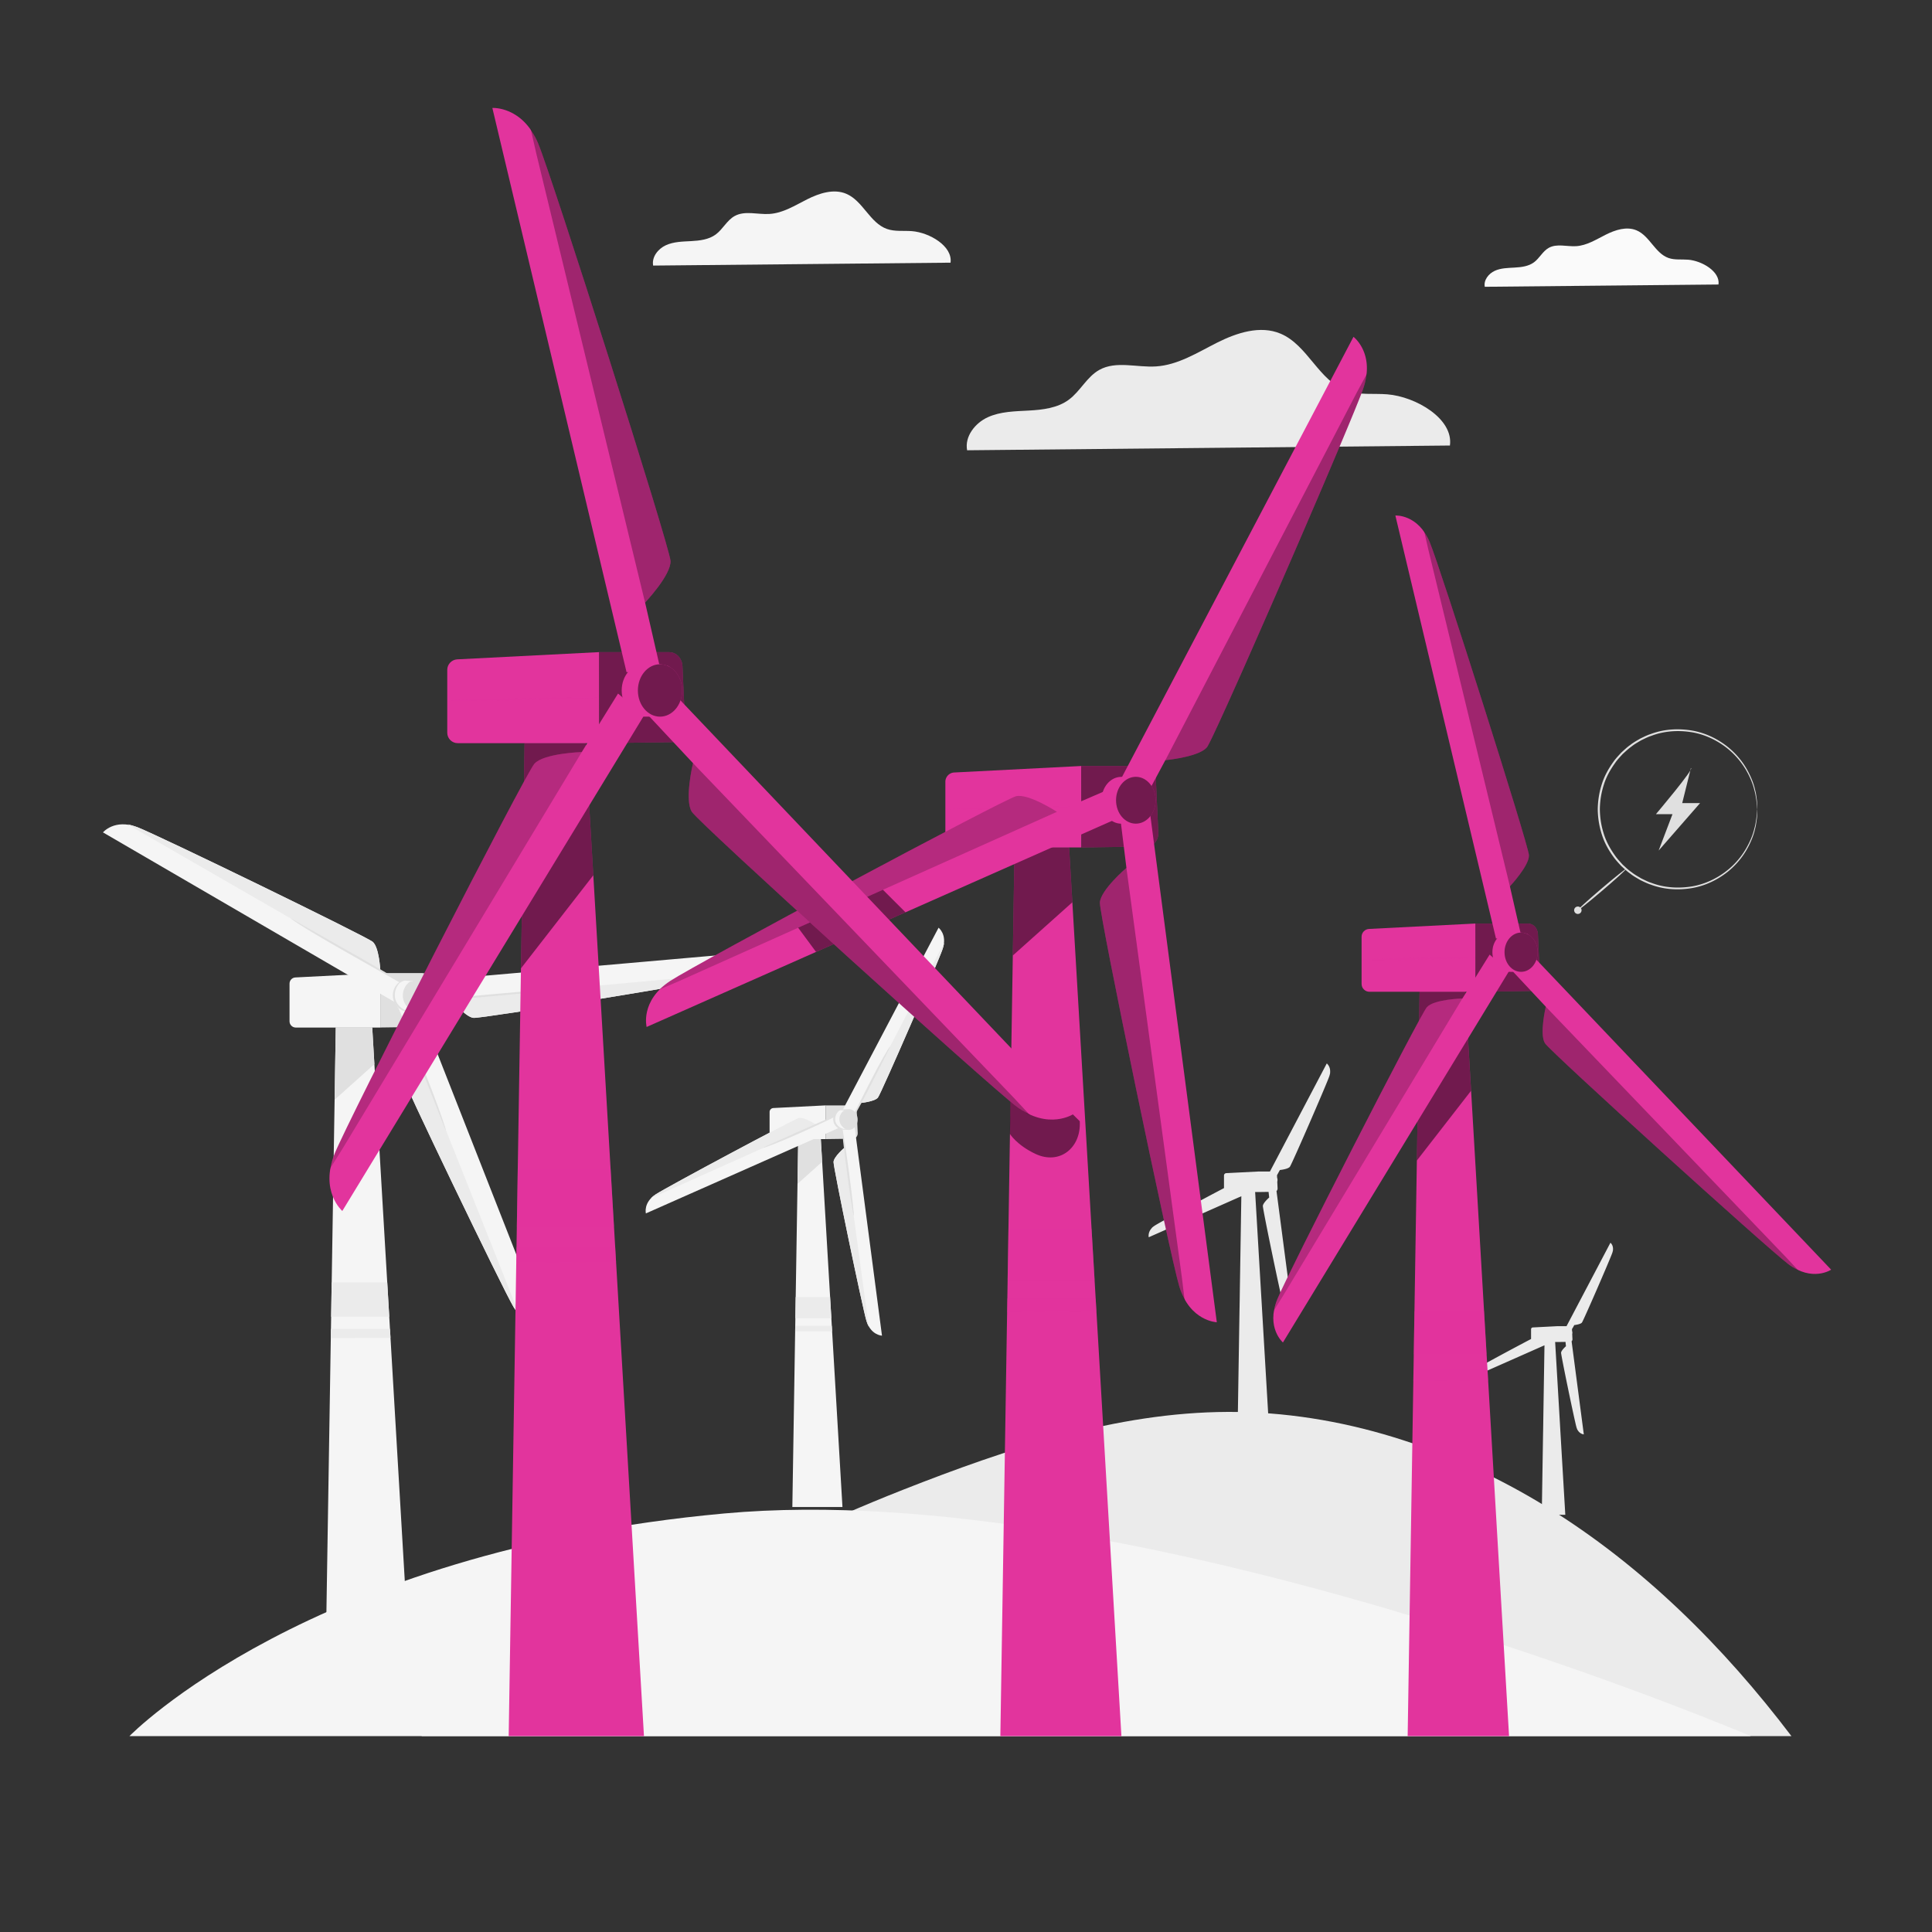<svg width="500" height="500" fill="none" xmlns="http://www.w3.org/2000/svg"><rect width="100%" height="100%" fill="#333333" stroke="none"/><path d="M444.748 73.63c.46-3.36-4.28-6.13-7.85-6.42-1.7-.14-3.47.12-5.08-.44-3.49-1.22-4.88-5.73-8.29-7.16-2.55-1.07-5.48-.12-7.95 1.12-2.47 1.24-4.91 2.81-7.67 2.98-2.4.15-5-.74-7.1.44-1.56.87-2.38 2.68-3.82 3.74-1.41 1.04-3.25 1.26-5 1.36-1.75.1-3.56.11-5.15.84-1.59.73-2.91 2.41-2.58 4.13l60.49-.59z" fill="#FAFAFA"/><path d="M331.227 302.8c.16-.02.46-.06.81-.12.3-.06.62-.13.92-.23.15-.05.29-.1.42-.17.19-.09.34-.2.44-.32.51-.65 9.53-21.42 10.2-23.42.11-.33.18-.64.24-.94l-.04.08c.2-1.67-.85-2.46-.85-2.46l-14.71 27.97h-3.04l-8.27.42c-.32.02-.58.28-.58.61v3.26c-6.23 3.26-16.67 8.89-17.92 9.71-.29.19-.55.39-.77.59l.09-.04c-1.19 1.19-.87 2.46-.87 2.46l23.96-10.62-.39 24.37-.04 2.74-.03 1.58-.01.51-.44 27.64h7.89l-1.63-27.66-.01-.2-.11-1.86-.2-3.34-1.46-24.86h.78l2.7-.04c.04.42.1.9.16 1.45-.35.31-1.6 1.48-1.64 2.18-.04.82 4.56 22.99 5.17 25.02.1.33.22.63.35.91l-.01-.09c.8 1.48 2.11 1.52 2.11 1.52l-4.09-31.21c.18-.17.29-.42.28-.7l-.08-1.69c.04-.19.07-.38.06-.58a1.86 1.86 0 00-.1-.48l-.03-.64c.22-.4.47-.85.74-1.35zm76.19 40.13c.13-.01.36-.04.62-.1.23-.04.48-.1.71-.18.11-.04.22-.08.32-.13.15-.07.27-.15.34-.25.39-.5 7.36-16.53 7.87-18.08.08-.26.14-.5.18-.73l-.03.06c.15-1.29-.65-1.9-.65-1.9l-11.36 21.59h-2.35l-6.38.33c-.25.01-.45.22-.45.47v2.52c-4.81 2.52-12.86 6.86-13.83 7.5-.22.15-.42.3-.6.46l.07-.03c-.92.92-.67 1.89-.67 1.89l18.5-8.19-.3 18.81-.03 2.11-.02 1.22-.01.39-.34 21.33h6.09l-1.26-21.35-.01-.15-.08-1.44-.15-2.58-1.13-19.19h.6l2.08-.03c.03.32.08.7.12 1.12-.27.24-1.24 1.14-1.26 1.69-.03.63 3.52 17.75 3.99 19.31.08.26.17.49.27.7l-.01-.07c.62 1.14 1.63 1.18 1.63 1.18l-3.16-24.09c.14-.13.23-.32.22-.54l-.06-1.31c.03-.14.05-.3.04-.45-.01-.13-.04-.25-.08-.37l-.02-.49c.19-.29.39-.64.59-1.03z" fill="#EBEBEB"/><path d="M400.309 390.01c-24.76-15.25-53.44-24.72-82.52-24.61-28.97.11-57.06 9.53-84.03 20.13-41.68 16.38-85.87 41.48-124.72 63.77h354.58c-17.57-23.17-38.55-44.04-63.31-59.29z" fill="#EBEBEB"/><path d="M33.508 449.3s46.33-47.78 153.86-57.61c107.53-9.83 265.74 57.61 265.74 57.61h-419.6z" fill="#F5F5F5"/><path d="M375.239 115.3c.96-6.95-8.85-12.66-16.21-13.25-3.51-.28-7.16.25-10.49-.91-7.21-2.51-10.09-11.83-17.13-14.79-5.26-2.22-11.31-.24-16.41 2.32-5.1 2.57-10.14 5.8-15.83 6.16-4.96.32-10.34-1.52-14.67.9-3.23 1.8-4.92 5.53-7.9 7.72-2.91 2.15-6.71 2.6-10.33 2.8-3.61.2-7.36.23-10.65 1.74s-6.01 4.99-5.33 8.54l124.95-1.23z" fill="#EBEBEB"/><path d="M98.41 251.83h10.87c1.1 0 2.01.95 2.06 2.15l.43 9.4c.06 1.28-.86 2.36-2.03 2.38l-11.32.16v-14.09h-.01z" fill="#E0E0E0"/><path d="M122.549 263.43c2.17.21 61.47-9.49 66.91-10.88 6.12-1.56 6.47-6.22 6.47-6.22l-89.45 7.86-.37 5.25 10.62-.85c.02 0 3.65 4.63 5.82 4.84z" fill="#F5F5F5"/><path d="M189.458 252.54c.9-.24 1.7-.51 2.44-.82l-3.81.29-71.35 6.57s3.63 4.63 5.8 4.84c2.18.21 61.48-9.49 66.92-10.88z" fill="#EBEBEB"/><path d="M108.969 259.21c-.01-.14 8.12-.99 18.17-1.89 10.05-.9 18.2-1.51 18.21-1.37.01.14-8.12.99-18.17 1.89-10.04.9-18.19 1.51-18.21 1.37z" fill="#E0E0E0"/><path d="M86.897 265.92l-2.46 153.71h20.94l-9.04-153.71h-9.44z" fill="#F5F5F5"/><path d="M86.898 265.92l-.3 18.69 10.29-9.21-.55-9.48h-9.44z" fill="#E0E0E0"/><path d="M74.93 254.57v9.74c0 .89.72 1.62 1.62 1.62h21.87v-14.09l-21.95 1.12c-.87.03-1.54.74-1.54 1.61z" fill="#F5F5F5"/><path d="M96.468 243.76c-1.65-1.42-55.7-27.69-60.94-29.69-5.9-2.25-8.88 1.35-8.88 1.35l77.61 45.15 3.33-4.08-9.17-5.43s-.3-5.88-1.95-7.3z" fill="#F5F5F5"/><path d="M35.529 214.06c-.87-.32-1.69-.56-2.47-.74l3.28 1.96 62.09 35.78s-.3-5.88-1.95-7.3c-1.66-1.42-55.71-27.7-60.95-29.7z" fill="#EBEBEB"/><path d="M75.36 237.77c.02-.03.47.2 1.26.65.88.5 2.01 1.15 3.36 1.92 2.93 1.66 6.81 3.86 11.1 6.3 4.34 2.45 8.24 4.72 11.03 6.43 1.39.85 2.51 1.56 3.27 2.07.76.5 1.18.8 1.16.83-.02.03-.47-.2-1.26-.65-.88-.5-2-1.15-3.36-1.92a7695.5 7695.5 0 01-11.1-6.3c-4.34-2.45-8.24-4.72-11.03-6.43-1.39-.85-2.51-1.56-3.27-2.07-.77-.51-1.18-.8-1.16-.83z" fill="#E0E0E0"/><path d="M85.84 331.89h14.379l.52 8.87h-15.04l.14-8.87zm-.19 12.04h15.279l.13 2.29-15.45.07.04-2.36z" fill="#EBEBEB"/><path d="M103.548 277.12c.41 2.14 26.48 56.28 29.35 61.11 3.23 5.43 7.8 4.45 7.8 4.45l-32.82-83.58-5.14 1.13 3.81 9.95s-3.41 4.8-3 6.94z" fill="#F5F5F5"/><path d="M132.9 338.23c.48.79.97 1.49 1.48 2.11l-1.36-3.57-26.47-66.59s-3.41 4.79-3 6.94c.41 2.14 26.48 56.28 29.35 61.11z" fill="#EBEBEB"/><path d="M102.56 259.79c.02-.05.25.42.61 1.22.39.91.9 2.07 1.5 3.47 1.24 2.94 2.92 7.01 4.71 11.53s3.36 8.64 4.43 11.65c.54 1.5.95 2.72 1.22 3.58.27.85.4 1.33.36 1.34-.03.01-.23-.44-.55-1.27-.36-.92-.82-2.1-1.38-3.51-1.21-3.06-2.8-7.11-4.57-11.58-1.76-4.48-3.36-8.53-4.57-11.59-.54-1.42-.99-2.6-1.35-3.53-.3-.84-.46-1.34-.41-1.31z" fill="#E0E0E0"/><path d="M108.777 257.75c0 1 .83 2.99.24 3.63-.5.54-2.62.43-3.66.43-1.89 0-3.419-1.81-3.419-4.05 0-2.24 1.529-4.05 3.419-4.05 1.04 0 2.371-.18 3.801.3.82.27-.381 2.74-.381 3.74z" fill="#F5F5F5"/><path d="M111.289 257.75c0 2.24-1.53 4.05-3.42 4.05s-3.42-1.81-3.42-4.05c0-2.24 1.53-4.05 3.42-4.05s3.42 1.82 3.42 4.05z" fill="#E0E0E0"/><path d="M104.641 253.7c0-.05.46-.09 1.26-.13.45-.02.93-.03 1.44-.05.28.01.57-.06.91-.02.33.03.68.13 1.01.28l-.03-.01c.01 0 0 0 .03.01l.02.01c1.21.54 2.17 1.96 2.28 3.57.1 1.36-.36 2.69-1.18 3.53-.8.87-1.93 1.21-2.75 1.05h.03c-1.43-.03-2.28-.08-2.28-.14 0-.07.85-.14 2.25-.2h.03c.74.09 1.68-.25 2.37-1.03.7-.76 1.1-1.95 1.01-3.17-.09-1.44-.94-2.69-1.96-3.19l.02.01h-.01l-.03-.01c-.29-.14-.58-.23-.86-.27-.28-.05-.57 0-.86-.02-.51-.02-.99-.04-1.45-.06-.79-.06-1.25-.11-1.25-.16z" fill="#E0E0E0"/><path d="M107.578 261.75c-.01.05-.61.01-1.4-.52-.77-.51-1.7-1.59-1.9-3.06-.18-1.47.43-2.76 1.05-3.44.63-.71 1.19-.91 1.22-.86.05.07-.43.38-.93 1.09-.5.69-.99 1.86-.83 3.15.17 1.29.94 2.29 1.6 2.83.68.55 1.22.73 1.19.81z" fill="#E0E0E0"/><path d="M106.079 261.82c.01.05-.64.18-1.61-.19-.94-.34-2.2-1.3-2.65-2.87-.43-1.57.13-3.05.75-3.83.63-.82 1.25-1.05 1.27-1.01.05.07-.47.41-.97 1.22-.5.78-.93 2.11-.55 3.48.4 1.36 1.46 2.27 2.3 2.67.85.43 1.47.45 1.46.53zm107.628 24.26h6.73c.68 0 1.24.59 1.28 1.33l.26 5.82c.04.8-.54 1.46-1.26 1.47l-7.01.1v-8.72z" fill="#E0E0E0"/><path d="M215.727 300.71c-.07 1.35 7.5 37.79 8.51 41.12 1.13 3.74 4.02 3.84 4.02 3.84l-7.23-55.14-3.26-.09.81 6.55c-.01 0-2.78 2.37-2.85 3.72z" fill="#F5F5F5"/><path d="M224.225 341.83c.17.55.36 1.04.57 1.49l-.28-2.35-5.96-43.98s-2.77 2.37-2.84 3.72c-.07 1.35 7.51 37.79 8.51 41.12z" fill="#EBEBEB"/><path d="M217.974 292.2c.14-.02.92 4.99 1.75 11.18.82 6.19 1.37 11.23 1.23 11.25-.14.02-.92-4.99-1.75-11.18-.83-6.2-1.38-11.23-1.23-11.25z" fill="#E0E0E0"/><path d="M206.579 294.8l-1.52 95.21h12.97l-5.6-95.21h-5.85z" fill="#F5F5F5"/><path d="M206.578 294.8l-.18 11.58 6.37-5.7-.34-5.88h-5.85z" fill="#E0E0E0"/><path d="M199.168 287.77v6.03c0 .55.45 1 1 1h13.54v-8.73l-13.6.69c-.52.04-.94.48-.94 1.01zm28.04-3.72c.84-1.06 15.66-35.2 16.76-38.5 1.24-3.71-1.07-5.46-1.07-5.46l-25.89 49.22 2.61 1.95 3.12-5.82c0 .01 3.63-.33 4.47-1.39z" fill="#F5F5F5"/><path d="M243.968 245.55c.18-.55.3-1.06.39-1.55l-1.12 2.08-20.5 39.37s3.63-.34 4.47-1.4c.83-1.06 15.66-35.2 16.76-38.5z" fill="#EBEBEB"/><path d="M230.346 270.83c.07.04-.5 1.16-1.41 2.96-.98 1.94-2.22 4.36-3.58 7.05-1.4 2.75-2.72 5.22-3.72 6.98-1 1.76-1.67 2.82-1.74 2.78-.07-.04.5-1.16 1.41-2.96.98-1.94 2.22-4.36 3.58-7.05 1.4-2.75 2.71-5.22 3.72-6.98 1.01-1.76 1.68-2.82 1.74-2.78z" fill="#E0E0E0"/><path d="M205.926 335.67h8.9l.33 5.49h-9.32l.09-5.49zm-.117 7.45h9.46l.09 1.42-9.57.04.02-1.46z" fill="#EBEBEB"/><path d="M206.747 289.31c-1.31.31-34.13 17.88-37.04 19.78-3.27 2.14-2.55 4.94-2.55 4.94l50.85-22.53-.84-3.15-6.05 2.62c0 .02-3.06-1.97-4.37-1.66z" fill="#F5F5F5"/><path d="M169.708 309.1c-.48.32-.9.64-1.27.97l2.169-.93 40.51-18.14s-3.06-1.99-4.37-1.67c-1.31.32-34.129 17.86-37.039 19.77z" fill="#EBEBEB"/><path d="M217.447 288.24c.05.05-1.05.63-2.82 1.49-1.78.86-4.25 2.02-7 3.25s-5.26 2.3-7.1 3.02c-1.84.73-3 1.11-3.03 1.05-.03-.07 1.09-.57 2.88-1.38 1.94-.87 4.36-1.96 7.03-3.16 2.75-1.23 5.24-2.33 7.06-3.11 1.82-.78 2.97-1.24 2.98-1.16z" fill="#E0E0E0"/><path d="M220.138 289.75c0 .62.52 1.85.15 2.25-.31.33-1.62.26-2.27.26-1.17 0-2.12-1.12-2.12-2.51 0-1.39.95-2.51 2.12-2.51.65 0 1.47-.11 2.35.19.51.16-.23 1.69-.23 2.32z" fill="#F5F5F5"/><path d="M221.689 289.75c0 1.39-.95 2.51-2.12 2.51-1.17 0-2.12-1.12-2.12-2.51 0-1.39.95-2.51 2.12-2.51 1.17-.01 2.12 1.12 2.12 2.51z" fill="#E0E0E0"/><path d="M217.566 287.23c0-.05.28-.09.78-.13l.89-.05c.17.01.35-.04.58-.02.22.02.44.08.65.17l-.03-.01c.01 0 0 0 .02.01l.02.01c.78.35 1.41 1.25 1.47 2.28.07.87-.24 1.72-.77 2.26-.52.55-1.25.76-1.77.66h.03c-.89-.03-1.42-.09-1.42-.15 0-.07.52-.13 1.39-.19h.03c.44.04.99-.16 1.4-.63.41-.46.65-1.16.6-1.9-.06-.86-.55-1.6-1.15-1.91l.02.01s.02 0 0 0l-.03-.01c-.35-.19-.66-.18-1.03-.19l-.9-.06c-.49-.05-.78-.1-.78-.15z" fill="#E0E0E0"/><path d="M219.388 292.22c-.01.06-.4.05-.91-.27-.5-.31-1.1-.99-1.23-1.94-.12-.95.29-1.76.69-2.19.41-.44.78-.55.81-.49.04.07-.23.28-.52.72-.29.43-.56 1.13-.47 1.89.1.76.55 1.37.94 1.71.4.36.72.49.69.57z" fill="#E0E0E0"/><path d="M218.467 292.27c.01.06-.4.16-1.03-.05-.61-.2-1.42-.81-1.71-1.81-.28-1.01.09-1.95.5-2.44.42-.51.82-.64.85-.58.05.07-.26.3-.54.79-.29.48-.53 1.28-.31 2.09.23.81.86 1.36 1.36 1.62.5.26.88.29.88.38z" fill="#E0E0E0"/><path d="M245.998 67.98c.59-4.28-5.45-7.8-9.98-8.16-2.16-.17-4.41.16-6.46-.56-4.44-1.55-6.21-7.28-10.55-9.11-3.24-1.37-6.97-.15-10.11 1.43-3.14 1.58-6.24 3.57-9.75 3.79-3.05.2-6.37-.94-9.04.55-1.99 1.11-3.03 3.4-4.87 4.76-1.79 1.32-4.13 1.6-6.36 1.72-2.23.12-4.53.14-6.56 1.07-2.03.93-3.7 3.07-3.28 5.26l76.96-.75z" fill="#F5F5F5"/><path d="M437.607 198.77c1.08-.05-9.06 11.94-9.06 11.94h4.29l-3.58 9.41 10.72-12.28h-4.62l2.25-9.07z" fill="#E0E0E0"/><path d="M454.756 209.45c-.01 0-.02-.11-.04-.33-.02-.25-.04-.57-.08-.97-.02-.43-.06-.95-.18-1.57-.1-.62-.2-1.33-.44-2.11-.37-1.58-1.11-3.44-2.28-5.41a20.504 20.504 0 00-5.18-5.75c-2.3-1.72-5.2-3.19-8.55-3.78-3.32-.57-7.07-.46-10.64.9-.91.29-1.76.74-2.64 1.16-.83.5-1.71.97-2.48 1.6-.82.57-1.54 1.27-2.3 1.95-.68.75-1.4 1.49-1.98 2.35-1.2 1.67-2.26 3.53-2.89 5.58a21.63 21.63 0 00-1.04 6.38c.03 2.2.38 4.35 1.04 6.39.64 2.04 1.69 3.9 2.89 5.58.59.86 1.3 1.59 1.98 2.35.75.68 1.47 1.39 2.3 1.95.77.63 1.65 1.09 2.48 1.6.88.42 1.73.87 2.64 1.16 3.57 1.36 7.32 1.46 10.64.9 3.35-.59 6.25-2.05 8.55-3.78a20.2 20.2 0 005.18-5.75c1.17-1.97 1.92-3.83 2.28-5.41.24-.78.34-1.49.44-2.11.12-.61.16-1.14.18-1.57.03-.4.06-.72.08-.97.02-.23.03-.34.04-.34.01 0 .01.11.01.33-.01.25-.01.57-.02.98 0 .43-.03.96-.14 1.58-.09.62-.17 1.35-.39 2.14-.34 1.6-1.07 3.5-2.23 5.51a20.468 20.468 0 01-5.21 5.9c-2.33 1.77-5.28 3.29-8.69 3.91-3.39.6-7.23.51-10.89-.87-.93-.3-1.81-.75-2.71-1.18-.85-.51-1.75-.99-2.55-1.63-.84-.58-1.58-1.3-2.36-2-.7-.77-1.43-1.53-2.04-2.4-1.24-1.71-2.32-3.62-2.97-5.72-.68-2.08-1.04-4.3-1.07-6.55.03-2.25.39-4.47 1.07-6.55.66-2.1 1.73-4 2.97-5.72.6-.88 1.34-1.63 2.04-2.4.77-.7 1.51-1.42 2.36-2 .79-.64 1.69-1.12 2.55-1.63.9-.43 1.78-.89 2.71-1.18 3.66-1.38 7.5-1.47 10.89-.87 3.41.62 6.36 2.13 8.69 3.91 2.33 1.79 4.04 3.89 5.21 5.9 1.16 2.02 1.89 3.91 2.23 5.51.23.79.31 1.51.39 2.14.11.62.13 1.15.14 1.58.01.41.02.73.02.98 0 .21 0 .33-.01.33z" fill="#E0E0E0"/><path d="M420.806 224.91c.09.11-2.66 2.61-6.15 5.59s-6.39 5.3-6.49 5.19c-.09-.11 2.66-2.61 6.15-5.59s6.39-5.3 6.49-5.19z" fill="#E0E0E0"/><path d="M409.307 235.57a.96.96 0 11-1.92 0 .96.96 0 011.92 0z" fill="#E0E0E0"/><path d="M279.789 198.24h16.26c1.64 0 3 1.42 3.08 3.22l.64 14.06c.09 1.92-1.29 3.54-3.04 3.56l-16.84.24-.1-21.08z" fill="#E2349D"/><path opacity=".5" d="M279.789 198.24h16.26c1.64 0 3 1.42 3.08 3.22l.64 14.06c.09 1.92-1.29 3.54-3.04 3.56l-16.84.24-.1-21.08z" fill="#000"/><path d="M284.65 233.59c-.17 3.26 18.12 91.29 20.55 99.33 2.73 9.04 9.71 9.28 9.71 9.28L297.44 209l-7.87-.21 1.95 15.82c-.01-.01-6.7 5.72-6.87 8.98z" fill="#E2349D"/><path opacity=".3" d="M305.2 332.92c.41 1.33.88 2.52 1.38 3.6l-.68-5.67-14.39-106.25s-6.69 5.73-6.86 8.99c-.17 3.26 18.12 91.29 20.55 99.33z" fill="#000"/><path d="M262.561 219.32l-3.67 229.98h31.33l-13.53-229.98h-14.13z" fill="#E2349D"/><path opacity=".5" d="M262.561 219.32l-.44 27.96 15.4-13.77-.83-14.19h-14.13z" fill="#000"/><path d="M244.66 202.33v14.57c0 1.34 1.08 2.42 2.42 2.42h32.72v-21.08l-32.84 1.68a2.41 2.41 0 00-2.3 2.41zm67.72-8.98c2.02-2.56 37.83-85.03 40.49-93 2.99-8.96-2.59-13.18-2.59-13.18l-62.53 118.9 6.31 4.71 7.53-14.05s8.77-.82 10.79-3.38z" fill="#E2349D"/><path opacity=".3" d="M352.872 100.35c.43-1.32.73-2.56.95-3.74l-2.71 5.02-49.51 95.1s8.77-.82 10.79-3.39c2.01-2.56 37.82-85.02 40.48-92.99z" fill="#000"/><path opacity=".4" d="M260.99 318.03h21.5l.79 13.26h-22.51l.22-13.26zm-.289 18.01h22.85l.21 3.43-23.12.1.06-3.53zm19.089-127.26c0 .14-7.86.41-17.56.59s-17.57.22-17.57.07c0-.14 7.86-.41 17.56-.59s17.57-.21 17.57-.07z" fill="#E2349D"/><path d="M262.969 206.06c-3.17.75-82.44 43.18-89.47 47.78-7.9 5.17-6.15 11.94-6.15 11.94l122.83-54.41-2.02-7.61-14.63 6.34c-.01 0-7.39-4.79-10.56-4.04z" fill="#E2349D"/><path opacity=".2" d="M173.497 253.85c-1.15.77-2.16 1.55-3.059 2.34l5.25-2.26 97.839-43.83s-7.38-4.8-10.56-4.04c-3.18.76-82.45 43.19-89.47 47.79z" fill="#000"/><path d="M295.31 207.1c0 1.5 1.25 4.47.36 5.43-.75.81-3.92.64-5.48.64-2.83 0-5.12-2.71-5.12-6.06 0-3.35 2.29-6.06 5.12-6.06 1.56 0 3.54-.27 5.68.45 1.24.41-.56 4.1-.56 5.6z" fill="#E2349D"/><path d="M299.072 207.1c0 3.35-2.29 6.06-5.12 6.06s-5.12-2.71-5.12-6.06c0-3.35 2.29-6.06 5.12-6.06 2.82 0 5.12 2.71 5.12 6.06z" fill="#E2349D"/><path opacity=".5" d="M299.072 207.1c0 3.35-2.29 6.06-5.12 6.06s-5.12-2.71-5.12-6.06c0-3.35 2.29-6.06 5.12-6.06 2.82 0 5.12 2.71 5.12 6.06zm-92.513 32.99l4.63 6.26 23.15-10.25-5.84-5.83-21.94 9.82zm54.793 53.35s1.79 2.92 6.65 5.2c6.24 2.92 11.85-1.59 11.44-8.47l-17.78-17.56-.31 20.83z" fill="#000"/><path d="M155.012 168.78h18.17c1.84 0 3.35 1.58 3.44 3.6l.71 15.71c.1 2.15-1.45 3.95-3.4 3.98l-18.81.26-.11-23.55z" fill="#E2349D"/><path opacity=".5" d="M155.012 168.78h18.17c1.84 0 3.35 1.58 3.44 3.6l.71 15.71c.1 2.15-1.45 3.95-3.4 3.98l-18.81.26-.11-23.55z" fill="#000"/><path d="M179.06 210.12c1.99 3.06 76.43 70.51 83.92 76.17 8.42 6.37 14.88 1.99 14.88 1.99L174.43 179.5l-7.25 4.99 12.17 13.01c-.01 0-2.28 9.57-.29 12.62z" fill="#E2349D"/><path opacity=".3" d="M262.979 286.3c1.25.92 2.45 1.69 3.61 2.34l-4.35-4.67-82.9-86.47s-2.27 9.57-.28 12.63c1.99 3.05 76.44 70.5 83.92 76.17z" fill="#000"/><path d="M135.758 192.34l-4.11 256.96h35.01l-15.12-256.96h-15.78z" fill="#E2349D"/><path opacity=".5" d="M135.758 192.34l-.93 58.27 18.72-24.09-2.01-34.18h-15.78z" fill="#000"/><path d="M115.75 173.35v16.28c0 1.49 1.21 2.7 2.7 2.7h36.56v-23.56l-36.69 1.87c-1.44.09-2.57 1.28-2.57 2.71zm57.782-28.18c-.18-3.64-30.63-99.37-34.25-108.03-4.07-9.74-11.86-9.2-11.86-9.2l34.73 146.03 8.78-.67-3.98-17.36c-.01 0 6.76-7.13 6.58-10.77z" fill="#E2349D"/><path opacity=".3" d="M139.282 37.14c-.61-1.43-1.26-2.69-1.95-3.84l1.41 6.22 28.2 116.42s6.77-7.14 6.59-10.78c-.18-3.63-30.63-99.37-34.25-108.02z" fill="#000"/><path d="M138.3 197.65c-2.43 2.72-48.15 92.17-51.67 100.87-3.96 9.79 1.96 14.88 1.96 14.88l78.07-128.21-6.71-5.7-9.39 15.14s-9.83.31-12.26 3.02z" fill="#E2349D"/><path opacity=".2" d="M86.629 298.52c-.57 1.44-1 2.8-1.32 4.1l3.38-5.41 61.87-102.58s-9.83.3-12.27 3.02c-2.43 2.72-48.14 92.17-51.66 100.87z" fill="#000"/><path d="M172.351 178.69c0 1.68 1.39 4.99.4 6.06-.83.9-4.38.71-6.13.71-3.16 0-5.73-3.03-5.73-6.78 0-3.74 2.56-6.78 5.73-6.78 1.74 0 3.96-.31 6.35.5 1.39.48-.62 4.6-.62 6.29z" fill="#E2349D"/><path d="M176.542 178.69c0 3.74-2.56 6.78-5.73 6.78-3.16 0-5.73-3.03-5.73-6.78 0-3.74 2.56-6.78 5.73-6.78 3.17 0 5.73 3.03 5.73 6.78z" fill="#E2349D"/><path opacity=".5" d="M176.542 178.69c0 3.74-2.56 6.78-5.73 6.78-3.16 0-5.73-3.03-5.73-6.78 0-3.74 2.56-6.78 5.73-6.78 3.17 0 5.73 3.03 5.73 6.78z" fill="#000"/><path opacity=".4" d="M133.992 302.62h24.04l.87 14.83h-25.14l.23-14.83zm-.323 20.13h25.54l.23 3.84-25.83.1.06-3.94zm21.341-142.19c0 .14-8.78.43-19.62.63-10.84.2-19.63.25-19.64.11 0-.14 8.78-.43 19.63-.63 10.83-.2 19.63-.25 19.63-.11z" fill="#E2349D"/><path d="M381.809 239.01h13.62c1.38 0 2.51 1.19 2.58 2.7l.53 11.78c.07 1.61-1.08 2.96-2.55 2.98l-14.1.2-.08-17.66z" fill="#E2349D"/><path opacity=".5" d="M381.809 239.01h13.62c1.38 0 2.51 1.19 2.58 2.7l.53 11.78c.07 1.61-1.08 2.96-2.55 2.98l-14.1.2-.08-17.66z" fill="#000"/><path d="M399.84 270c1.49 2.29 57.3 52.86 62.91 57.1 6.31 4.78 11.15 1.49 11.15 1.49l-77.54-81.55-5.43 3.74 9.12 9.75s-1.7 7.18-.21 9.47z" fill="#E2349D"/><path opacity=".3" d="M462.748 327.1c.93.69 1.83 1.27 2.71 1.75l-3.26-3.5-62.15-64.82s-1.7 7.18-.21 9.47c1.49 2.29 57.3 52.86 62.91 57.1z" fill="#000"/><path d="M367.381 256.67l-3.08 192.63h26.24l-11.33-192.63h-11.83z" fill="#E2349D"/><path opacity=".5" d="M367.38 256.67l-.7 43.68 14.03-18.06-1.5-25.62h-11.83z" fill="#000"/><path d="M352.379 242.43v12.21c0 1.12.91 2.03 2.03 2.03h27.4v-17.66l-27.51 1.4c-1.08.06-1.92.94-1.92 2.02zm43.312-21.13c-.14-2.73-22.96-74.5-25.68-80.99-3.05-7.3-8.89-6.89-8.89-6.89l26.04 109.48 6.58-.5-2.98-13.01c-.01-.01 5.07-5.36 4.93-8.09z" fill="#E2349D"/><path opacity=".3" d="M370.022 140.32c-.46-1.07-.95-2.02-1.46-2.88l1.06 4.67 21.141 87.28s5.08-5.35 4.94-8.08c-.14-2.74-22.971-74.5-25.681-80.99z" fill="#000"/><path d="M369.281 260.65c-1.82 2.04-36.1 69.1-38.73 75.62-2.97 7.34 1.47 11.16 1.47 11.16l58.52-96.11-5.03-4.27-7.04 11.35c.01-.01-7.37.21-9.19 2.25z" fill="#E2349D"/><path opacity=".2" d="M330.552 336.27c-.43 1.08-.75 2.1-.99 3.07l2.53-4.06 46.381-76.9s-7.371.23-9.201 2.26c-1.81 2.05-36.09 69.11-38.72 75.63z" fill="#000"/><path d="M394.81 246.43c0 1.26 1.04 3.74.3 4.55-.62.68-3.29.53-4.59.53-2.37 0-4.29-2.27-4.29-5.08s1.92-5.08 4.29-5.08c1.31 0 2.97-.23 4.76.38 1.03.35-.47 3.44-.47 4.7z" fill="#E2349D"/><path d="M397.951 246.43c0 2.81-1.92 5.08-4.29 5.08s-4.29-2.27-4.29-5.08 1.92-5.08 4.29-5.08 4.29 2.28 4.29 5.08z" fill="#E2349D"/><path opacity=".5" d="M397.951 246.43c0 2.81-1.92 5.08-4.29 5.08s-4.29-2.27-4.29-5.08 1.92-5.08 4.29-5.08 4.29 2.28 4.29 5.08z" fill="#000"/><path opacity=".4" d="M366.049 339.34h18.02l.65 11.12h-18.84l.17-11.12zm-.239 15.09h19.15l.17 2.88-19.36.08.04-2.96zm15.999-106.59c0 .14-6.58.38-14.71.54-8.13.15-14.72.16-14.72.02s6.58-.38 14.71-.54c8.12-.16 14.72-.17 14.72-.02z" fill="#E2349D"/></svg>
